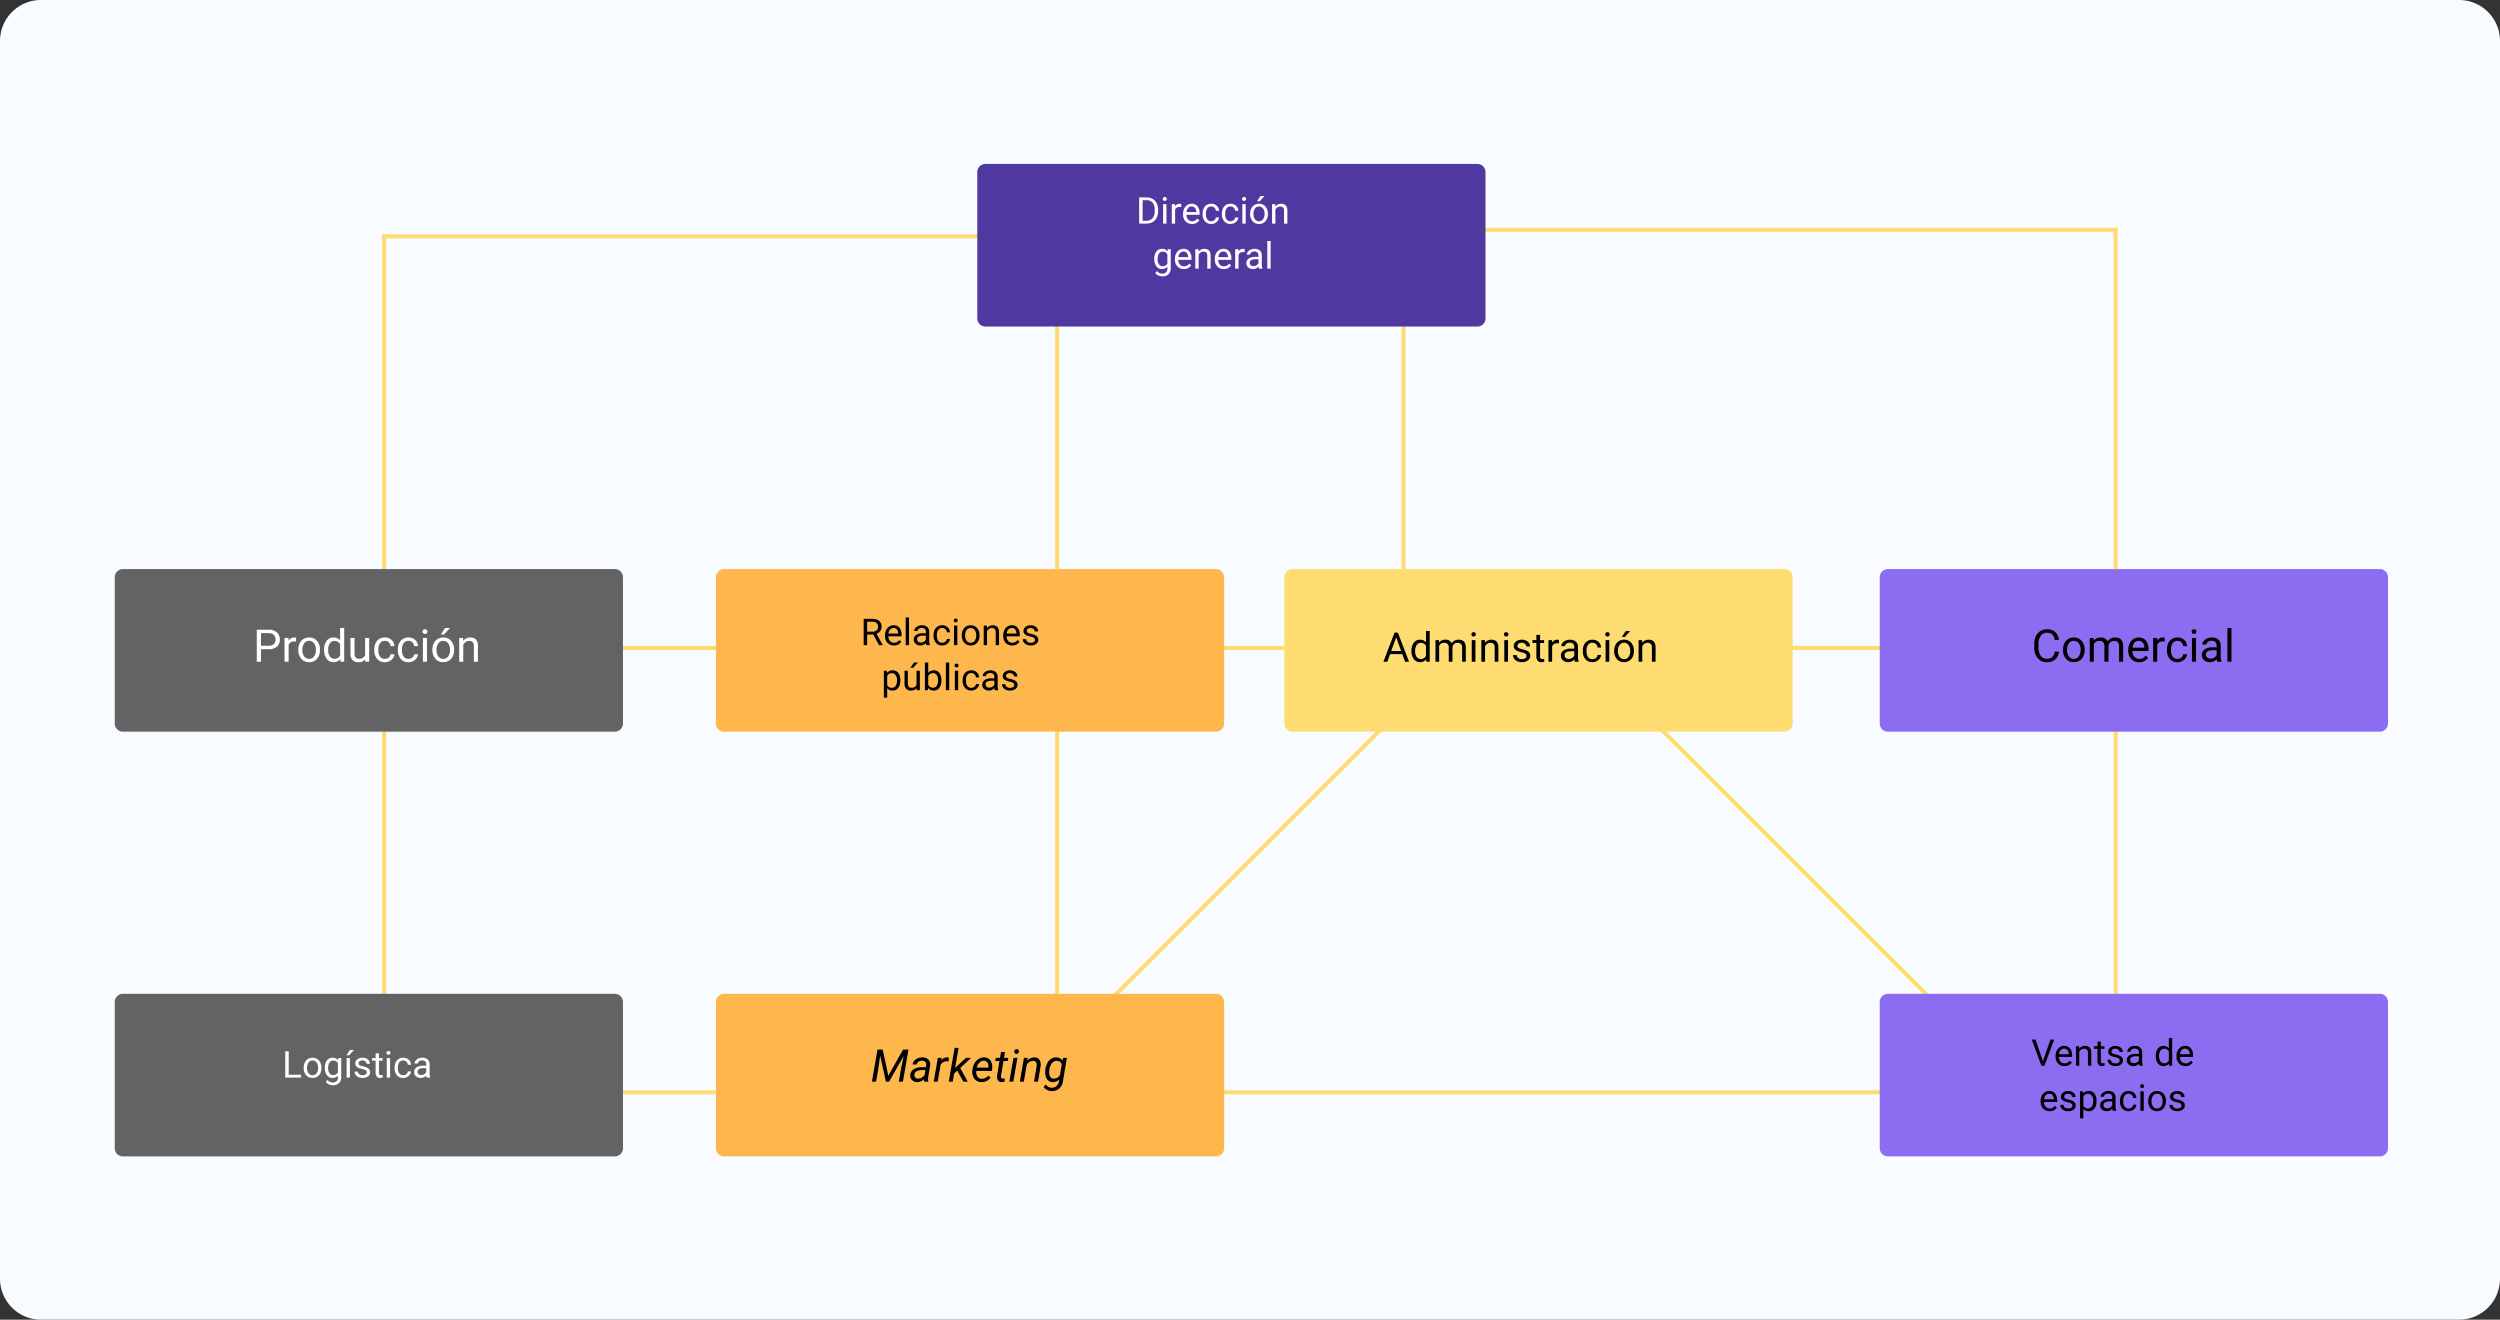 <svg xmlns="http://www.w3.org/2000/svg" width="610" height="322" viewBox="0 0 610 322">
  <rect x="0" y="0" width="610" height="322" fill="#333333" stroke="none"/>
  <g id="Grupo_138316" data-name="Grupo 138316" transform="translate(1374 8936)">
    <path id="Trazado_192272" data-name="Trazado 192272" d="M10,0H600a10,10,0,0,1,10,10V312a10,10,0,0,1-10,10H10A10,10,0,0,1,0,312V10A10,10,0,0,1,10,0Z" transform="translate(-1374 -8936)" fill="#f8fbff"/>
    <path id="Trazado_189406" data-name="Trazado 189406" d="M291.779,99.559H81.321V308.422h422.51V97.964H294.968" transform="translate(-1361.598 -8977.898)" fill="none" stroke="#fedc72" stroke-miterlimit="10" stroke-width="1" fill-rule="evenodd"/>
    <path id="Trazado_192273" data-name="Trazado 192273" d="M0,0H422.51" transform="translate(-1278.682 -8777.894)" fill="none" stroke="#fedc72" stroke-width="1"/>
    <path id="Trazado_189407" data-name="Trazado 189407" d="M180.643,104.714V294.445l113.2-113.2L415.017,302.417" transform="translate(-1296.698 -8973.487)" fill="none" stroke="#fedc72" stroke-miterlimit="10" stroke-width="1" fill-rule="evenodd"/>
    <path id="Trazado_192274" data-name="Trazado 192274" d="M0,0V86.1" transform="translate(-1031.553 -8865.585)" fill="none" stroke="#fedc72" stroke-width="1"/>
    <path id="Trazado_192275" data-name="Trazado 192275" d="M2,0H122.007a2,2,0,0,1,2,2V37.682a2,2,0,0,1-2,2H2a2,2,0,0,1-2-2V2A2,2,0,0,1,2,0Z" transform="translate(-1135.542 -8896)" fill="#5038a1"/>
    <path id="Trazado_192276" data-name="Trazado 192276" d="M-18.018,0V-6.4h1.806a2.908,2.908,0,0,1,1.477.369,2.5,2.5,0,0,1,.991,1.05,3.419,3.419,0,0,1,.354,1.564v.409a3.431,3.431,0,0,1-.349,1.586,2.457,2.457,0,0,1-1,1.046A3.093,3.093,0,0,1-16.247,0Zm.844-5.708V-.69h.888A1.931,1.931,0,0,0-14.768-1.3a2.508,2.508,0,0,0,.543-1.729V-3.4a2.547,2.547,0,0,0-.512-1.7,1.822,1.822,0,0,0-1.452-.614ZM-11.36,0h-.813V-4.755h.813Zm-.879-6.016a.485.485,0,0,1,.121-.334.454.454,0,0,1,.358-.136.461.461,0,0,1,.36.136.48.48,0,0,1,.123.334.464.464,0,0,1-.123.33.469.469,0,0,1-.36.132.462.462,0,0,1-.358-.132A.469.469,0,0,1-12.239-6.016Zm4.478,1.991a2.436,2.436,0,0,0-.4-.031,1.071,1.071,0,0,0-1.085.681V0h-.813V-4.755h.791l.013.549a1.266,1.266,0,0,1,1.134-.637.831.831,0,0,1,.36.062ZM-5.124.088A2.078,2.078,0,0,1-6.7-.547a2.357,2.357,0,0,1-.606-1.7V-2.4a2.853,2.853,0,0,1,.27-1.263,2.108,2.108,0,0,1,.756-.87,1.9,1.9,0,0,1,1.052-.314,1.781,1.781,0,0,1,1.441.611A2.645,2.645,0,0,1-3.27-2.483v.338H-6.491A1.69,1.69,0,0,0-6.08-1.009a1.292,1.292,0,0,0,1,.433,1.416,1.416,0,0,0,.729-.176,1.833,1.833,0,0,0,.523-.466l.5.387A2,2,0,0,1-5.124.088Zm-.1-4.263a1.084,1.084,0,0,0-.826.358,1.741,1.741,0,0,0-.413,1h2.382v-.062a1.548,1.548,0,0,0-.334-.96A1.021,1.021,0,0,0-5.225-4.175Zm4.8,3.6a1.171,1.171,0,0,0,.76-.264A.928.928,0,0,0,.7-1.5h.769a1.474,1.474,0,0,1-.281.778,1.852,1.852,0,0,1-.692.589,2,2,0,0,1-.916.22A1.959,1.959,0,0,1-1.967-.56,2.582,2.582,0,0,1-2.54-2.333V-2.47A2.863,2.863,0,0,1-2.285-3.7a1.941,1.941,0,0,1,.732-.839,2.078,2.078,0,0,1,1.127-.3A1.907,1.907,0,0,1,.9-4.364,1.712,1.712,0,0,1,1.468-3.12H.7a1.12,1.12,0,0,0-.349-.758,1.087,1.087,0,0,0-.776-.3,1.138,1.138,0,0,0-.96.446,2.1,2.1,0,0,0-.341,1.29v.154A2.053,2.053,0,0,0-1.389-1.02,1.143,1.143,0,0,0-.422-.576Zm4.711,0a1.171,1.171,0,0,0,.76-.264A.928.928,0,0,0,5.41-1.5h.769A1.474,1.474,0,0,1,5.9-.721a1.852,1.852,0,0,1-.692.589,2,2,0,0,1-.916.22A1.959,1.959,0,0,1,2.744-.56a2.582,2.582,0,0,1-.573-1.773V-2.47A2.863,2.863,0,0,1,2.426-3.7a1.941,1.941,0,0,1,.732-.839,2.078,2.078,0,0,1,1.127-.3,1.907,1.907,0,0,1,1.329.479A1.712,1.712,0,0,1,6.179-3.12H5.41a1.12,1.12,0,0,0-.349-.758,1.087,1.087,0,0,0-.776-.3,1.138,1.138,0,0,0-.96.446,2.1,2.1,0,0,0-.341,1.29v.154A2.053,2.053,0,0,0,3.322-1.02,1.143,1.143,0,0,0,4.289-.576ZM7.976,0H7.163V-4.755h.813ZM7.1-6.016a.485.485,0,0,1,.121-.334.454.454,0,0,1,.358-.136.461.461,0,0,1,.36.136.48.48,0,0,1,.123.334.464.464,0,0,1-.123.33.469.469,0,0,1-.36.132.462.462,0,0,1-.358-.132A.469.469,0,0,1,7.1-6.016ZM9.062-2.421a2.808,2.808,0,0,1,.275-1.257A2.049,2.049,0,0,1,10.1-4.54a2.081,2.081,0,0,1,1.118-.3,2.005,2.005,0,0,1,1.571.672,2.587,2.587,0,0,1,.6,1.789v.057a2.833,2.833,0,0,1-.266,1.246,2.019,2.019,0,0,1-.76.859,2.105,2.105,0,0,1-1.136.308A2,2,0,0,1,9.661-.584a2.574,2.574,0,0,1-.6-1.78Zm.817.1a2.034,2.034,0,0,0,.367,1.27,1.174,1.174,0,0,0,.982.479,1.167,1.167,0,0,0,.984-.486,2.224,2.224,0,0,0,.365-1.36,2.031,2.031,0,0,0-.371-1.268,1.181,1.181,0,0,0-.987-.486,1.167,1.167,0,0,0-.971.479A2.208,2.208,0,0,0,9.879-2.325Zm1.709-4.417h.984L11.4-5.449l-.655,0Zm3.59,1.986.026.6a1.733,1.733,0,0,1,1.424-.686q1.507,0,1.521,1.7V0h-.813V-3.146a1.1,1.1,0,0,0-.235-.76.942.942,0,0,0-.719-.246,1.173,1.173,0,0,0-.694.211,1.432,1.432,0,0,0-.466.554V0H14.41V-4.755ZM-14.328,8.583a2.8,2.8,0,0,1,.514-1.769,1.644,1.644,0,0,1,1.362-.657,1.636,1.636,0,0,1,1.358.615l.04-.527h.743v4.641a1.934,1.934,0,0,1-.547,1.455,2.019,2.019,0,0,1-1.47.532,2.446,2.446,0,0,1-1.006-.22,1.732,1.732,0,0,1-.751-.6l.422-.488a1.59,1.59,0,0,0,1.279.646,1.246,1.246,0,0,0,.925-.334,1.277,1.277,0,0,0,.332-.94v-.409a1.671,1.671,0,0,1-1.332.563,1.624,1.624,0,0,1-1.351-.672A2.938,2.938,0,0,1-14.328,8.583Zm.817.092a2.132,2.132,0,0,0,.33,1.263,1.071,1.071,0,0,0,.923.459,1.191,1.191,0,0,0,1.129-.7V7.528a1.2,1.2,0,0,0-1.121-.681,1.081,1.081,0,0,0-.927.461A2.322,2.322,0,0,0-13.511,8.675Zm6.4,2.413a2.078,2.078,0,0,1-1.573-.635,2.357,2.357,0,0,1-.606-1.7V8.6a2.853,2.853,0,0,1,.27-1.263,2.108,2.108,0,0,1,.756-.87,1.9,1.9,0,0,1,1.052-.314,1.781,1.781,0,0,1,1.441.611,2.645,2.645,0,0,1,.514,1.749v.338H-8.479a1.69,1.69,0,0,0,.411,1.136,1.292,1.292,0,0,0,1,.433,1.416,1.416,0,0,0,.729-.176,1.833,1.833,0,0,0,.523-.466l.5.387A2,2,0,0,1-7.113,11.088Zm-.1-4.263a1.084,1.084,0,0,0-.826.358,1.741,1.741,0,0,0-.413,1h2.382V8.126a1.548,1.548,0,0,0-.334-.96A1.021,1.021,0,0,0-7.214,6.825Zm3.665-.58.026.6A1.733,1.733,0,0,1-2.1,6.157q1.507,0,1.521,1.7V11h-.813V7.854a1.1,1.1,0,0,0-.235-.76.942.942,0,0,0-.719-.246,1.173,1.173,0,0,0-.694.211,1.432,1.432,0,0,0-.466.554V11h-.813V6.245Zm6.17,4.843a2.078,2.078,0,0,1-1.573-.635,2.357,2.357,0,0,1-.606-1.7V8.6a2.853,2.853,0,0,1,.27-1.263,2.108,2.108,0,0,1,.756-.87A1.9,1.9,0,0,1,2.52,6.157a1.781,1.781,0,0,1,1.441.611,2.645,2.645,0,0,1,.514,1.749v.338H1.255a1.69,1.69,0,0,0,.411,1.136,1.292,1.292,0,0,0,1,.433,1.416,1.416,0,0,0,.729-.176,1.833,1.833,0,0,0,.523-.466l.5.387A2,2,0,0,1,2.621,11.088Zm-.1-4.263a1.084,1.084,0,0,0-.826.358,1.741,1.741,0,0,0-.413,1H3.663V8.126a1.548,1.548,0,0,0-.334-.96A1.021,1.021,0,0,0,2.52,6.825Zm5.194.149a2.436,2.436,0,0,0-.4-.031,1.071,1.071,0,0,0-1.085.681V11H5.416V6.245h.791l.013.549a1.266,1.266,0,0,1,1.134-.637.831.831,0,0,1,.36.062ZM11.221,11a1.708,1.708,0,0,1-.114-.5,1.814,1.814,0,0,1-1.354.589,1.678,1.678,0,0,1-1.154-.4,1.287,1.287,0,0,1-.45-1.009,1.344,1.344,0,0,1,.565-1.154A2.662,2.662,0,0,1,10.3,8.117h.791V7.744a.913.913,0,0,0-.255-.679,1.024,1.024,0,0,0-.751-.253,1.185,1.185,0,0,0-.729.22.647.647,0,0,0-.294.532H8.246A1.122,1.122,0,0,1,8.5,6.876a1.725,1.725,0,0,1,.686-.525,2.306,2.306,0,0,1,.951-.193,1.88,1.88,0,0,1,1.288.411A1.482,1.482,0,0,1,11.907,7.7V9.888a2.676,2.676,0,0,0,.167,1.042V11Zm-1.349-.62a1.429,1.429,0,0,0,.725-.2,1.2,1.2,0,0,0,.5-.514V8.693h-.637q-1.494,0-1.494.875a.74.74,0,0,0,.255.6A.98.98,0,0,0,9.872,10.38Zm4.192.62h-.813V4.25h.813Z" transform="translate(-1078.028 -8881.441)" fill="#fff"/>
    <path id="Trazado_192277" data-name="Trazado 192277" d="M2,0H122.007a2,2,0,0,1,2,2V37.682a2,2,0,0,1-2,2H2a2,2,0,0,1-2-2V2A2,2,0,0,1,2,0Z" transform="translate(-1199.317 -8797.148)" fill="#fdb74d"/>
    <path id="Trazado_192278" data-name="Trazado 192278" d="M-18.806-2.588h-1.5V0h-.848V-6.4h2.118a2.507,2.507,0,0,1,1.663.492,1.771,1.771,0,0,1,.582,1.433,1.723,1.723,0,0,1-.323,1.042,1.928,1.928,0,0,1-.9.664l1.5,2.716V0h-.905Zm-1.5-.69h1.3a1.462,1.462,0,0,0,1-.326,1.1,1.1,0,0,0,.371-.872A1.16,1.16,0,0,0-18-5.387a1.5,1.5,0,0,0-1.022-.321h-1.292ZM-13.766.088a2.078,2.078,0,0,1-1.573-.635,2.357,2.357,0,0,1-.606-1.7V-2.4a2.853,2.853,0,0,1,.27-1.263,2.108,2.108,0,0,1,.756-.87,1.9,1.9,0,0,1,1.052-.314,1.781,1.781,0,0,1,1.441.611,2.645,2.645,0,0,1,.514,1.749v.338h-3.221a1.69,1.69,0,0,0,.411,1.136,1.292,1.292,0,0,0,1,.433,1.416,1.416,0,0,0,.729-.176,1.833,1.833,0,0,0,.523-.466l.5.387A2,2,0,0,1-13.766.088Zm-.1-4.263a1.084,1.084,0,0,0-.826.358,1.741,1.741,0,0,0-.413,1h2.382v-.062a1.548,1.548,0,0,0-.334-.96A1.021,1.021,0,0,0-13.867-4.175ZM-10.088,0H-10.9V-6.75h.813Zm4.236,0a1.708,1.708,0,0,1-.114-.5A1.814,1.814,0,0,1-7.319.088a1.678,1.678,0,0,1-1.154-.4,1.287,1.287,0,0,1-.45-1.009,1.344,1.344,0,0,1,.565-1.154A2.662,2.662,0,0,1-6.77-2.883h.791v-.374a.913.913,0,0,0-.255-.679,1.024,1.024,0,0,0-.751-.253,1.185,1.185,0,0,0-.729.22.647.647,0,0,0-.294.532h-.817a1.122,1.122,0,0,1,.253-.688,1.725,1.725,0,0,1,.686-.525,2.306,2.306,0,0,1,.951-.193,1.88,1.88,0,0,1,1.288.411A1.482,1.482,0,0,1-5.166-3.3v2.188A2.676,2.676,0,0,0-5-.07V0ZM-7.2-.62a1.429,1.429,0,0,0,.725-.2,1.2,1.2,0,0,0,.5-.514v-.976h-.637q-1.494,0-1.494.875a.74.74,0,0,0,.255.6A.98.98,0,0,0-7.2-.62Zm5.216.044a1.171,1.171,0,0,0,.76-.264A.928.928,0,0,0-.864-1.5h.769a1.474,1.474,0,0,1-.281.778,1.852,1.852,0,0,1-.692.589,2,2,0,0,1-.916.22A1.959,1.959,0,0,1-3.529-.56,2.582,2.582,0,0,1-4.1-2.333V-2.47A2.863,2.863,0,0,1-3.847-3.7a1.941,1.941,0,0,1,.732-.839,2.078,2.078,0,0,1,1.127-.3,1.907,1.907,0,0,1,1.329.479A1.712,1.712,0,0,1-.094-3.12H-.864a1.12,1.12,0,0,0-.349-.758,1.087,1.087,0,0,0-.776-.3,1.138,1.138,0,0,0-.96.446,2.1,2.1,0,0,0-.341,1.29v.154A2.053,2.053,0,0,0-2.951-1.02,1.143,1.143,0,0,0-1.984-.576ZM1.7,0H.89V-4.755H1.7ZM.824-6.016A.485.485,0,0,1,.945-6.35.454.454,0,0,1,1.3-6.486a.461.461,0,0,1,.36.136.48.48,0,0,1,.123.334.464.464,0,0,1-.123.33.469.469,0,0,1-.36.132.462.462,0,0,1-.358-.132A.469.469,0,0,1,.824-6.016ZM2.788-2.421a2.808,2.808,0,0,1,.275-1.257,2.049,2.049,0,0,1,.765-.861,2.081,2.081,0,0,1,1.118-.3,2.005,2.005,0,0,1,1.571.672,2.587,2.587,0,0,1,.6,1.789v.057a2.833,2.833,0,0,1-.266,1.246,2.019,2.019,0,0,1-.76.859A2.105,2.105,0,0,1,4.955.088,2,2,0,0,1,3.388-.584a2.574,2.574,0,0,1-.6-1.78Zm.817.1a2.034,2.034,0,0,0,.367,1.27,1.174,1.174,0,0,0,.982.479,1.167,1.167,0,0,0,.984-.486A2.224,2.224,0,0,0,6.3-2.421a2.031,2.031,0,0,0-.371-1.268,1.181,1.181,0,0,0-.987-.486,1.167,1.167,0,0,0-.971.479A2.208,2.208,0,0,0,3.606-2.325Zm5.3-2.43.026.6a1.733,1.733,0,0,1,1.424-.686q1.507,0,1.521,1.7V0h-.813V-3.146a1.1,1.1,0,0,0-.235-.76.942.942,0,0,0-.719-.246,1.173,1.173,0,0,0-.694.211,1.432,1.432,0,0,0-.466.554V0H8.136V-4.755ZM15.075.088A2.078,2.078,0,0,1,13.5-.547a2.357,2.357,0,0,1-.606-1.7V-2.4a2.853,2.853,0,0,1,.27-1.263,2.108,2.108,0,0,1,.756-.87,1.9,1.9,0,0,1,1.052-.314,1.781,1.781,0,0,1,1.441.611,2.645,2.645,0,0,1,.514,1.749v.338H13.709a1.69,1.69,0,0,0,.411,1.136,1.292,1.292,0,0,0,1,.433,1.416,1.416,0,0,0,.729-.176,1.833,1.833,0,0,0,.523-.466l.5.387A2,2,0,0,1,15.075.088Zm-.1-4.263a1.084,1.084,0,0,0-.826.358,1.741,1.741,0,0,0-.413,1h2.382v-.062a1.548,1.548,0,0,0-.334-.96A1.021,1.021,0,0,0,14.974-4.175Zm5.665,2.914a.6.6,0,0,0-.248-.512,2.39,2.39,0,0,0-.866-.314,4.093,4.093,0,0,1-.98-.316,1.394,1.394,0,0,1-.536-.439,1.051,1.051,0,0,1-.174-.606,1.233,1.233,0,0,1,.494-.989,1.931,1.931,0,0,1,1.263-.4,1.987,1.987,0,0,1,1.312.417,1.326,1.326,0,0,1,.5,1.068h-.817a.734.734,0,0,0-.283-.576,1.062,1.062,0,0,0-.714-.242,1.111,1.111,0,0,0-.694.193.609.609,0,0,0-.25.505.493.493,0,0,0,.233.444,2.866,2.866,0,0,0,.842.286,4.385,4.385,0,0,1,.987.325,1.439,1.439,0,0,1,.56.455,1.118,1.118,0,0,1,.182.648A1.217,1.217,0,0,1,20.942-.3a2.138,2.138,0,0,1-1.323.385,2.394,2.394,0,0,1-1.011-.2,1.644,1.644,0,0,1-.688-.565,1.361,1.361,0,0,1-.248-.784h.813a.842.842,0,0,0,.327.648,1.27,1.27,0,0,0,.806.24,1.311,1.311,0,0,0,.74-.187A.574.574,0,0,0,20.639-1.261ZM-12.206,8.675a2.847,2.847,0,0,1-.5,1.749,1.592,1.592,0,0,1-1.345.664,1.744,1.744,0,0,1-1.362-.549v2.29h-.813V6.245h.743l.04.527a1.675,1.675,0,0,1,1.38-.615A1.621,1.621,0,0,1-12.7,6.8a2.878,2.878,0,0,1,.5,1.8Zm-.813-.092a2.1,2.1,0,0,0-.343-1.27,1.1,1.1,0,0,0-.94-.466,1.2,1.2,0,0,0-1.107.655V9.774a1.2,1.2,0,0,0,1.116.65,1.1,1.1,0,0,0,.929-.464A2.293,2.293,0,0,0-13.019,8.583Zm4.781,1.947a1.727,1.727,0,0,1-1.393.558,1.478,1.478,0,0,1-1.158-.442,1.912,1.912,0,0,1-.4-1.307V6.245h.813V9.317q0,1.081.879,1.081A1.217,1.217,0,0,0-8.26,9.7V6.245h.813V11H-8.22ZM-8.9,4.259h.984L-9.09,5.551l-.655,0Zm6.71,4.417a2.827,2.827,0,0,1-.5,1.751,1.6,1.6,0,0,1-1.345.661,1.658,1.658,0,0,1-1.393-.637l-.04.549h-.747V4.25H-5.4V6.768a1.648,1.648,0,0,1,1.358-.611,1.61,1.61,0,0,1,1.36.655A2.912,2.912,0,0,1-2.186,8.6ZM-3,8.583A2.2,2.2,0,0,0-3.32,7.3a1.062,1.062,0,0,0-.923-.453A1.194,1.194,0,0,0-5.4,7.594V9.651a1.227,1.227,0,0,0,1.165.747,1.056,1.056,0,0,0,.91-.453A2.336,2.336,0,0,0-3,8.583ZM-.279,11h-.813V4.25h.813Zm2.184,0H1.092V6.245h.813ZM1.026,4.984a.485.485,0,0,1,.121-.334.454.454,0,0,1,.358-.136.461.461,0,0,1,.36.136.48.48,0,0,1,.123.334.464.464,0,0,1-.123.33.469.469,0,0,1-.36.132.462.462,0,0,1-.358-.132A.469.469,0,0,1,1.026,4.984Zm4.087,5.44a1.171,1.171,0,0,0,.76-.264.928.928,0,0,0,.36-.659H7a1.474,1.474,0,0,1-.281.778,1.852,1.852,0,0,1-.692.589,2,2,0,0,1-.916.22,1.959,1.959,0,0,1-1.545-.648,2.582,2.582,0,0,1-.573-1.773V8.53A2.863,2.863,0,0,1,3.25,7.3a1.941,1.941,0,0,1,.732-.839,2.078,2.078,0,0,1,1.127-.3,1.907,1.907,0,0,1,1.329.479A1.712,1.712,0,0,1,7,7.88H6.234a1.12,1.12,0,0,0-.349-.758,1.087,1.087,0,0,0-.776-.3,1.138,1.138,0,0,0-.96.446,2.1,2.1,0,0,0-.341,1.29v.154A2.053,2.053,0,0,0,4.146,9.98,1.143,1.143,0,0,0,5.113,10.424ZM10.852,11a1.708,1.708,0,0,1-.114-.5,1.814,1.814,0,0,1-1.354.589,1.678,1.678,0,0,1-1.154-.4,1.287,1.287,0,0,1-.45-1.009,1.344,1.344,0,0,1,.565-1.154,2.662,2.662,0,0,1,1.589-.411h.791V7.744a.913.913,0,0,0-.255-.679,1.024,1.024,0,0,0-.751-.253,1.185,1.185,0,0,0-.729.22.647.647,0,0,0-.294.532H7.877a1.122,1.122,0,0,1,.253-.688,1.725,1.725,0,0,1,.686-.525,2.306,2.306,0,0,1,.951-.193,1.88,1.88,0,0,1,1.288.411A1.482,1.482,0,0,1,11.538,7.7V9.888A2.676,2.676,0,0,0,11.7,10.93V11ZM9.5,10.38a1.429,1.429,0,0,0,.725-.2,1.2,1.2,0,0,0,.5-.514V8.693h-.637q-1.494,0-1.494.875a.74.74,0,0,0,.255.6A.98.98,0,0,0,9.5,10.38Zm6.078-.642a.6.6,0,0,0-.248-.512,2.39,2.39,0,0,0-.866-.314,4.093,4.093,0,0,1-.98-.316,1.394,1.394,0,0,1-.536-.439,1.051,1.051,0,0,1-.174-.606,1.233,1.233,0,0,1,.494-.989,1.931,1.931,0,0,1,1.263-.4,1.987,1.987,0,0,1,1.312.417,1.326,1.326,0,0,1,.5,1.068h-.817a.734.734,0,0,0-.283-.576,1.062,1.062,0,0,0-.714-.242,1.111,1.111,0,0,0-.694.193.609.609,0,0,0-.25.505.493.493,0,0,0,.233.444,2.866,2.866,0,0,0,.842.286,4.385,4.385,0,0,1,.987.325,1.439,1.439,0,0,1,.56.455,1.118,1.118,0,0,1,.182.648,1.217,1.217,0,0,1-.51,1.022,2.138,2.138,0,0,1-1.323.385,2.394,2.394,0,0,1-1.011-.2,1.644,1.644,0,0,1-.688-.565,1.361,1.361,0,0,1-.248-.784h.813a.842.842,0,0,0,.327.648,1.27,1.27,0,0,0,.806.24,1.311,1.311,0,0,0,.74-.187A.574.574,0,0,0,15.581,9.739Z" transform="translate(-1142.11 -8778.593)"/>
    <path id="Trazado_192279" data-name="Trazado 192279" d="M2,0H122.007a2,2,0,0,1,2,2V37.682a2,2,0,0,1-2,2H2a2,2,0,0,1-2-2V2A2,2,0,0,1,2,0Z" transform="translate(-1346 -8797.148)" fill="#636363"/>
    <path id="Trazado_192280" data-name="Trazado 192280" d="M-25.873-3.062V0H-26.9V-7.82h2.884a2.9,2.9,0,0,1,2.011.655A2.222,2.222,0,0,1-21.28-5.43a2.192,2.192,0,0,1-.712,1.754,3.027,3.027,0,0,1-2.038.615Zm0-.843h1.853a1.853,1.853,0,0,0,1.268-.39,1.426,1.426,0,0,0,.44-1.127,1.474,1.474,0,0,0-.44-1.119,1.736,1.736,0,0,0-1.208-.436h-1.912Zm8.562-1.015a2.978,2.978,0,0,0-.489-.038,1.309,1.309,0,0,0-1.327.833V0h-.994V-5.812h.967l.016.671a1.547,1.547,0,0,1,1.386-.779,1.015,1.015,0,0,1,.44.075Zm.542,1.96A3.433,3.433,0,0,1-16.433-4.5,2.5,2.5,0,0,1-15.5-5.548a2.544,2.544,0,0,1,1.367-.371,2.451,2.451,0,0,1,1.92.822,3.162,3.162,0,0,1,.733,2.186v.07A3.462,3.462,0,0,1-11.8-1.319a2.467,2.467,0,0,1-.929,1.05,2.573,2.573,0,0,1-1.388.376,2.445,2.445,0,0,1-1.915-.822,3.146,3.146,0,0,1-.733-2.175Zm1,.118a2.486,2.486,0,0,0,.448,1.552,1.435,1.435,0,0,0,1.2.585,1.427,1.427,0,0,0,1.2-.594,2.719,2.719,0,0,0,.446-1.662,2.482,2.482,0,0,0-.454-1.55A1.443,1.443,0,0,0-14.131-5.1a1.427,1.427,0,0,0-1.187.585A2.7,2.7,0,0,0-15.77-2.841Zm5.3-.113A3.4,3.4,0,0,1-9.84-5.105a2,2,0,0,1,1.66-.814,2.016,2.016,0,0,1,1.617.7V-8.25h.994V0h-.913l-.048-.623a2.024,2.024,0,0,1-1.66.73A1.985,1.985,0,0,1-9.837-.72a3.443,3.443,0,0,1-.636-2.159Zm.994.113a2.578,2.578,0,0,0,.408,1.547,1.32,1.32,0,0,0,1.128.559,1.45,1.45,0,0,0,1.38-.849V-4.254a1.461,1.461,0,0,0-1.37-.822,1.326,1.326,0,0,0-1.139.564A2.838,2.838,0,0,0-9.48-2.841ZM-.44-.575a2.111,2.111,0,0,1-1.7.682,1.807,1.807,0,0,1-1.415-.54,2.336,2.336,0,0,1-.491-1.6V-5.812h.994v3.754q0,1.321,1.074,1.321A1.487,1.487,0,0,0-.467-1.584V-5.812H.526V0H-.419ZM4.367-.7A1.431,1.431,0,0,0,5.3-1.026a1.134,1.134,0,0,0,.44-.806h.94a1.8,1.8,0,0,1-.344.951,2.264,2.264,0,0,1-.846.72,2.441,2.441,0,0,1-1.12.269A2.394,2.394,0,0,1,2.479-.685a3.155,3.155,0,0,1-.7-2.167v-.167a3.5,3.5,0,0,1,.312-1.509,2.373,2.373,0,0,1,.894-1.026,2.54,2.54,0,0,1,1.378-.365,2.331,2.331,0,0,1,1.625.585,2.092,2.092,0,0,1,.69,1.52h-.94a1.369,1.369,0,0,0-.427-.927A1.328,1.328,0,0,0,4.361-5.1a1.391,1.391,0,0,0-1.174.545,2.56,2.56,0,0,0-.416,1.576v.188a2.509,2.509,0,0,0,.414,1.547A1.4,1.4,0,0,0,4.367-.7Zm5.758,0a1.431,1.431,0,0,0,.929-.322,1.134,1.134,0,0,0,.44-.806h.94a1.8,1.8,0,0,1-.344.951,2.264,2.264,0,0,1-.846.72,2.441,2.441,0,0,1-1.12.269A2.394,2.394,0,0,1,8.237-.685a3.155,3.155,0,0,1-.7-2.167v-.167a3.5,3.5,0,0,1,.312-1.509,2.373,2.373,0,0,1,.894-1.026,2.54,2.54,0,0,1,1.378-.365,2.331,2.331,0,0,1,1.625.585,2.092,2.092,0,0,1,.69,1.52h-.94a1.369,1.369,0,0,0-.427-.927,1.328,1.328,0,0,0-.948-.363,1.391,1.391,0,0,0-1.174.545,2.56,2.56,0,0,0-.416,1.576v.188a2.509,2.509,0,0,0,.414,1.547A1.4,1.4,0,0,0,10.125-.7Zm4.506.7h-.994V-5.812h.994ZM13.557-7.353a.593.593,0,0,1,.148-.408.555.555,0,0,1,.438-.167.563.563,0,0,1,.44.167.587.587,0,0,1,.15.408.568.568,0,0,1-.15.4.573.573,0,0,1-.44.161A.565.565,0,0,1,13.7-6.95.573.573,0,0,1,13.557-7.353Zm2.4,4.394A3.433,3.433,0,0,1,16.293-4.5a2.5,2.5,0,0,1,.935-1.053,2.544,2.544,0,0,1,1.367-.371,2.451,2.451,0,0,1,1.92.822,3.162,3.162,0,0,1,.733,2.186v.07a3.462,3.462,0,0,1-.325,1.523,2.467,2.467,0,0,1-.929,1.05,2.573,2.573,0,0,1-1.388.376,2.445,2.445,0,0,1-1.915-.822,3.146,3.146,0,0,1-.733-2.175Zm1,.118a2.486,2.486,0,0,0,.448,1.552,1.435,1.435,0,0,0,1.2.585,1.427,1.427,0,0,0,1.2-.594,2.719,2.719,0,0,0,.446-1.662,2.482,2.482,0,0,0-.454-1.55A1.443,1.443,0,0,0,18.595-5.1a1.427,1.427,0,0,0-1.187.585A2.7,2.7,0,0,0,16.957-2.841Zm2.089-5.4h1.2L18.81-6.66l-.8,0Zm4.388,2.428.032.73a2.118,2.118,0,0,1,1.74-.838q1.842,0,1.858,2.079V0h-.994V-3.846a1.338,1.338,0,0,0-.287-.929,1.152,1.152,0,0,0-.878-.3,1.434,1.434,0,0,0-.849.258,1.751,1.751,0,0,0-.569.677V0h-.994V-5.812Z" transform="translate(-1284.447 -8774.532)" fill="#fff"/>
    <path id="Trazado_192281" data-name="Trazado 192281" d="M2,0H122.007a2,2,0,0,1,2,2V37.682a2,2,0,0,1-2,2H2a2,2,0,0,1-2-2V2A2,2,0,0,1,2,0Z" transform="translate(-1060.606 -8797.148)" fill="#fedc72"/>
    <path id="Trazado_192282" data-name="Trazado 192282" d="M-28.865-1.86h-2.979L-32.512,0h-.967l2.715-7.109h.82L-27.224,0h-.962Zm-2.7-.767h2.417l-1.211-3.325Zm4.932-.059a3.1,3.1,0,0,1,.576-1.956,1.822,1.822,0,0,1,1.509-.74,1.832,1.832,0,0,1,1.47.635V-7.5h.9V0H-23l-.044-.566A1.84,1.84,0,0,1-24.553.1a1.8,1.8,0,0,1-1.5-.752,3.13,3.13,0,0,1-.579-1.963Zm.9.1a2.343,2.343,0,0,0,.371,1.406,1.2,1.2,0,0,0,1.025.508,1.318,1.318,0,0,0,1.255-.771V-3.867a1.328,1.328,0,0,0-1.245-.747,1.205,1.205,0,0,0-1.035.513A2.58,2.58,0,0,0-25.725-2.583Zm5.806-2.7.024.586a1.951,1.951,0,0,1,1.567-.684,1.51,1.51,0,0,1,1.509.85,2,2,0,0,1,.686-.615,2.026,2.026,0,0,1,1-.234q1.738,0,1.768,1.841V0h-.9V-3.486a1.213,1.213,0,0,0-.259-.847,1.14,1.14,0,0,0-.869-.281,1.2,1.2,0,0,0-.835.3,1.218,1.218,0,0,0-.386.808V0h-.908V-3.462a1.008,1.008,0,0,0-1.128-1.152,1.209,1.209,0,0,0-1.216.757V0h-.9V-5.283ZM-11.023,0h-.9V-5.283h.9ZM-12-6.685a.539.539,0,0,1,.134-.371.5.5,0,0,1,.4-.151.512.512,0,0,1,.4.151.534.534,0,0,1,.137.371.516.516,0,0,1-.137.366.521.521,0,0,1-.4.146.513.513,0,0,1-.4-.146A.521.521,0,0,1-12-6.685Zm3.276,1.4.029.664a1.925,1.925,0,0,1,1.582-.762q1.675,0,1.689,1.89V0h-.9V-3.5a1.216,1.216,0,0,0-.261-.845,1.047,1.047,0,0,0-.8-.273,1.3,1.3,0,0,0-.771.234,1.592,1.592,0,0,0-.518.615V0h-.9V-5.283ZM-3.079,0h-.9V-5.283h.9Zm-.977-6.685a.539.539,0,0,1,.134-.371.5.5,0,0,1,.4-.151.512.512,0,0,1,.4.151.534.534,0,0,1,.137.371.516.516,0,0,1-.137.366.521.521,0,0,1-.4.146.513.513,0,0,1-.4-.146A.521.521,0,0,1-4.055-6.685ZM1.443-1.4a.665.665,0,0,0-.276-.569,2.655,2.655,0,0,0-.962-.349A4.548,4.548,0,0,1-.884-2.671a1.549,1.549,0,0,1-.6-.488,1.168,1.168,0,0,1-.193-.674,1.37,1.37,0,0,1,.549-1.1,2.145,2.145,0,0,1,1.4-.449,2.208,2.208,0,0,1,1.458.464A1.473,1.473,0,0,1,2.3-3.73H1.389a.815.815,0,0,0-.315-.64,1.18,1.18,0,0,0-.793-.269,1.235,1.235,0,0,0-.771.215.676.676,0,0,0-.278.562.548.548,0,0,0,.259.493,3.184,3.184,0,0,0,.935.317,4.872,4.872,0,0,1,1.1.361,1.6,1.6,0,0,1,.623.505,1.243,1.243,0,0,1,.2.72A1.352,1.352,0,0,1,1.78-.33,2.376,2.376,0,0,1,.31.1,2.66,2.66,0,0,1-.813-.127a1.827,1.827,0,0,1-.764-.627,1.512,1.512,0,0,1-.276-.872h.9a.935.935,0,0,0,.364.72,1.411,1.411,0,0,0,.9.266,1.457,1.457,0,0,0,.823-.208A.638.638,0,0,0,1.443-1.4ZM4.749-6.562v1.279h.986v.7H4.749V-1.3a.733.733,0,0,0,.132.477.555.555,0,0,0,.449.159,2.187,2.187,0,0,0,.43-.059V0a2.634,2.634,0,0,1-.693.1,1.125,1.125,0,0,1-.913-.366,1.573,1.573,0,0,1-.308-1.04V-4.585H2.883v-.7h.962V-6.562Zm4.595,2.09A2.707,2.707,0,0,0,8.9-4.507a1.19,1.19,0,0,0-1.206.757V0h-.9V-5.283h.879l.015.61a1.407,1.407,0,0,1,1.26-.708.923.923,0,0,1,.4.068ZM13.24,0a1.9,1.9,0,0,1-.127-.557,2.015,2.015,0,0,1-1.5.654,1.865,1.865,0,0,1-1.282-.442,1.43,1.43,0,0,1-.5-1.121,1.494,1.494,0,0,1,.627-1.282A2.958,2.958,0,0,1,12.219-3.2H13.1v-.415a1.015,1.015,0,0,0-.283-.754,1.138,1.138,0,0,0-.835-.281,1.317,1.317,0,0,0-.811.244.719.719,0,0,0-.327.591H9.934a1.247,1.247,0,0,1,.281-.764,1.916,1.916,0,0,1,.762-.583,2.563,2.563,0,0,1,1.057-.215,2.089,2.089,0,0,1,1.431.457A1.647,1.647,0,0,1,14-3.667v2.432a2.973,2.973,0,0,0,.186,1.157V0Zm-1.5-.688a1.588,1.588,0,0,0,.806-.22,1.329,1.329,0,0,0,.552-.571V-2.563H12.39q-1.66,0-1.66.972a.822.822,0,0,0,.283.664A1.089,1.089,0,0,0,11.741-.688Zm5.8.049a1.3,1.3,0,0,0,.845-.293,1.031,1.031,0,0,0,.4-.732h.854a1.638,1.638,0,0,1-.312.864,2.058,2.058,0,0,1-.769.654A2.219,2.219,0,0,1,17.537.1a2.176,2.176,0,0,1-1.716-.72,2.869,2.869,0,0,1-.637-1.97v-.151a3.181,3.181,0,0,1,.283-1.372,2.157,2.157,0,0,1,.813-.933,2.309,2.309,0,0,1,1.252-.332,2.119,2.119,0,0,1,1.477.532,1.9,1.9,0,0,1,.627,1.382h-.854a1.245,1.245,0,0,0-.388-.842,1.208,1.208,0,0,0-.862-.33,1.264,1.264,0,0,0-1.067.5,2.328,2.328,0,0,0-.378,1.433v.171a2.281,2.281,0,0,0,.376,1.406A1.27,1.27,0,0,0,17.537-.64Zm4.1.64h-.9V-5.283h.9Zm-.977-6.685a.539.539,0,0,1,.134-.371.5.5,0,0,1,.4-.151.512.512,0,0,1,.4.151.534.534,0,0,1,.137.371.516.516,0,0,1-.137.366.521.521,0,0,1-.4.146.513.513,0,0,1-.4-.146A.521.521,0,0,1,20.657-6.685ZM22.839-2.69a3.121,3.121,0,0,1,.305-1.4,2.277,2.277,0,0,1,.85-.957,2.313,2.313,0,0,1,1.243-.337,2.228,2.228,0,0,1,1.746.747,2.874,2.874,0,0,1,.667,1.987v.063a3.148,3.148,0,0,1-.3,1.384,2.243,2.243,0,0,1-.845.955A2.339,2.339,0,0,1,25.247.1a2.222,2.222,0,0,1-1.741-.747,2.86,2.86,0,0,1-.667-1.978Zm.908.107a2.26,2.26,0,0,0,.408,1.411,1.3,1.3,0,0,0,1.091.532,1.3,1.3,0,0,0,1.094-.54,2.472,2.472,0,0,0,.405-1.511A2.256,2.256,0,0,0,26.333-4.1a1.312,1.312,0,0,0-1.1-.54,1.3,1.3,0,0,0-1.079.532A2.453,2.453,0,0,0,23.748-2.583Zm1.9-4.907h1.094L25.432-6.055l-.728,0Zm3.989,2.207.029.664a1.925,1.925,0,0,1,1.582-.762q1.675,0,1.689,1.89V0h-.9V-3.5a1.216,1.216,0,0,0-.261-.845,1.047,1.047,0,0,0-.8-.273,1.3,1.3,0,0,0-.771.234,1.592,1.592,0,0,0-.518.615V0h-.9V-5.283Z" transform="translate(-1002.973 -8774.532)"/>
    <path id="Trazado_192283" data-name="Trazado 192283" d="M2,0H122.007a2,2,0,0,1,2,2V37.682a2,2,0,0,1-2,2H2a2,2,0,0,1-2-2V2A2,2,0,0,1,2,0Z" transform="translate(-915.341 -8797.148)" fill="#8c6df2"/>
    <path id="Trazado_192284" data-name="Trazado 192284" d="M-18.141-2.481a2.877,2.877,0,0,1-.916,1.915,3,3,0,0,1-2.049.674,2.756,2.756,0,0,1-2.221-.994,4,4,0,0,1-.835-2.659V-4.3a4.456,4.456,0,0,1,.389-1.917,2.909,2.909,0,0,1,1.1-1.27,3.073,3.073,0,0,1,1.654-.443,2.826,2.826,0,0,1,2,.7,2.912,2.912,0,0,1,.875,1.926h-1.037a2.247,2.247,0,0,0-.583-1.358,1.763,1.763,0,0,0-1.254-.42,1.845,1.845,0,0,0-1.55.731,3.356,3.356,0,0,0-.561,2.08v.758a3.45,3.45,0,0,0,.532,2.027,1.718,1.718,0,0,0,1.488.753,1.984,1.984,0,0,0,1.319-.389,2.161,2.161,0,0,0,.61-1.356Zm.988-.478A3.433,3.433,0,0,1-16.817-4.5a2.5,2.5,0,0,1,.935-1.053,2.544,2.544,0,0,1,1.367-.371A2.451,2.451,0,0,1-12.6-5.1a3.162,3.162,0,0,1,.733,2.186v.07a3.462,3.462,0,0,1-.325,1.523,2.467,2.467,0,0,1-.929,1.05A2.573,2.573,0,0,1-14.5.107a2.445,2.445,0,0,1-1.915-.822,3.146,3.146,0,0,1-.733-2.175Zm1,.118a2.486,2.486,0,0,0,.448,1.552A1.435,1.435,0,0,0-14.5-.7,1.427,1.427,0,0,0-13.3-1.3a2.719,2.719,0,0,0,.446-1.662,2.482,2.482,0,0,0-.454-1.55A1.443,1.443,0,0,0-14.515-5.1a1.427,1.427,0,0,0-1.187.585A2.7,2.7,0,0,0-16.154-2.841Zm6.472-2.97.027.645A2.146,2.146,0,0,1-7.93-5.919a1.662,1.662,0,0,1,1.66.935,2.2,2.2,0,0,1,.755-.677,2.229,2.229,0,0,1,1.1-.258q1.912,0,1.944,2.025V0h-.994V-3.835a1.334,1.334,0,0,0-.285-.932,1.254,1.254,0,0,0-.956-.309,1.318,1.318,0,0,0-.918.33,1.34,1.34,0,0,0-.424.889V0h-1V-3.808A1.109,1.109,0,0,0-8.29-5.076a1.329,1.329,0,0,0-1.337.833V0h-.994V-5.812ZM1.437.107A2.539,2.539,0,0,1-.486-.669a2.881,2.881,0,0,1-.741-2.076v-.183A3.487,3.487,0,0,1-.9-4.471,2.577,2.577,0,0,1,.027-5.535a2.323,2.323,0,0,1,1.286-.384,2.177,2.177,0,0,1,1.762.747A3.232,3.232,0,0,1,3.7-3.035v.414H-.234a2.066,2.066,0,0,0,.5,1.388A1.579,1.579,0,0,0,1.49-.7a1.731,1.731,0,0,0,.892-.215,2.24,2.24,0,0,0,.639-.569l.607.473A2.44,2.44,0,0,1,1.437.107ZM1.313-5.1A1.325,1.325,0,0,0,.3-4.665,2.128,2.128,0,0,0-.2-3.437H2.71v-.075A1.893,1.893,0,0,0,2.3-4.686,1.248,1.248,0,0,0,1.313-5.1Zm6.349.183a2.978,2.978,0,0,0-.489-.038,1.309,1.309,0,0,0-1.327.833V0H4.853V-5.812H5.82l.016.671a1.547,1.547,0,0,1,1.386-.779,1.015,1.015,0,0,1,.44.075ZM10.8-.7a1.431,1.431,0,0,0,.929-.322,1.134,1.134,0,0,0,.44-.806h.94a1.8,1.8,0,0,1-.344.951,2.264,2.264,0,0,1-.846.72A2.441,2.441,0,0,1,10.8.107,2.394,2.394,0,0,1,8.916-.685a3.155,3.155,0,0,1-.7-2.167v-.167a3.5,3.5,0,0,1,.312-1.509,2.373,2.373,0,0,1,.894-1.026A2.54,2.54,0,0,1,10.8-5.919a2.331,2.331,0,0,1,1.625.585,2.092,2.092,0,0,1,.69,1.52h-.94a1.369,1.369,0,0,0-.427-.927A1.328,1.328,0,0,0,10.8-5.1a1.391,1.391,0,0,0-1.174.545,2.56,2.56,0,0,0-.416,1.576v.188a2.509,2.509,0,0,0,.414,1.547A1.4,1.4,0,0,0,10.8-.7ZM15.31,0h-.994V-5.812h.994ZM14.236-7.353a.593.593,0,0,1,.148-.408.555.555,0,0,1,.438-.167.563.563,0,0,1,.44.167.587.587,0,0,1,.15.408.568.568,0,0,1-.15.4.573.573,0,0,1-.44.161.565.565,0,0,1-.438-.161A.573.573,0,0,1,14.236-7.353ZM20.488,0a2.087,2.087,0,0,1-.14-.612,2.217,2.217,0,0,1-1.654.72,2.051,2.051,0,0,1-1.41-.486,1.573,1.573,0,0,1-.551-1.233,1.643,1.643,0,0,1,.69-1.41,3.254,3.254,0,0,1,1.942-.5h.967V-3.98a1.116,1.116,0,0,0-.312-.83,1.252,1.252,0,0,0-.918-.309,1.449,1.449,0,0,0-.892.269.791.791,0,0,0-.36.65h-1a1.371,1.371,0,0,1,.309-.841A2.108,2.108,0,0,1,18-5.683a2.819,2.819,0,0,1,1.163-.236,2.3,2.3,0,0,1,1.574.5,1.812,1.812,0,0,1,.591,1.383v2.675a3.27,3.27,0,0,0,.2,1.273V0ZM18.839-.757A1.746,1.746,0,0,0,19.725-1a1.462,1.462,0,0,0,.607-.628V-2.82h-.779q-1.826,0-1.826,1.069a.9.9,0,0,0,.312.73A1.2,1.2,0,0,0,18.839-.757ZM23.963,0h-.994V-8.25h.994Z" transform="translate(-853.48 -8774.532)"/>
    <path id="Trazado_192285" data-name="Trazado 192285" d="M2,0H122.007a2,2,0,0,1,2,2V37.682a2,2,0,0,1-2,2H2a2,2,0,0,1-2-2V2A2,2,0,0,1,2,0Z" transform="translate(-1199.317 -8693.514)" fill="#fdb74d"/>
    <path id="Trazado_192286" data-name="Trazado 192286" d="M-21.162-7.82l1.37,6.37L-16.2-7.82h1.327L-16.237,0h-1l.537-3.094.639-3.147L-19.61,0h-.773l-1.4-6.365-.483,3.373L-22.784,0h-1.01l1.359-7.82ZM-11.021,0a1.3,1.3,0,0,1-.038-.306l.016-.306a2.382,2.382,0,0,1-1.7.72,1.736,1.736,0,0,1-1.249-.486,1.471,1.471,0,0,1-.438-1.19,1.789,1.789,0,0,1,.808-1.442,3.441,3.441,0,0,1,1.985-.518l1.015.005.064-.462a1.062,1.062,0,0,0-.2-.824.972.972,0,0,0-.765-.314,1.5,1.5,0,0,0-.884.244,1.04,1.04,0,0,0-.47.674l-.978.005a1.558,1.558,0,0,1,.4-.905,2.312,2.312,0,0,1,.9-.612,2.9,2.9,0,0,1,1.133-.207,1.927,1.927,0,0,1,1.413.551,1.707,1.707,0,0,1,.424,1.4L-10.06-1.09l-.027.414a2.027,2.027,0,0,0,.064.585L-10.033,0Zm-1.525-.752a1.7,1.7,0,0,0,.884-.223,2.237,2.237,0,0,0,.717-.647l.209-1.2-.736-.005a2.787,2.787,0,0,0-1.407.29,1.068,1.068,0,0,0-.553.822.832.832,0,0,0,.191.679A.908.908,0,0,0-12.547-.752ZM-5.1-4.925l-.457-.048a1.663,1.663,0,0,0-1.472.843L-7.745,0h-.972l1.01-5.812.94-.005-.145.677a1.738,1.738,0,0,1,1.456-.79A1.783,1.783,0,0,1-5-5.849ZM-2.97-2.68-3.733-2l-.344,2h-.972l1.434-8.25h.972L-3.5-3.319l.6-.6L-.843-5.812H.419L-2.25-3.335-.414,0H-1.477ZM2.922.107a2.1,2.1,0,0,1-1.7-.8A2.754,2.754,0,0,1,.709-2.686l.027-.231A3.867,3.867,0,0,1,1.249-4.5,2.983,2.983,0,0,1,2.277-5.573a2.4,2.4,0,0,1,1.311-.346A1.848,1.848,0,0,1,5-5.323a2.452,2.452,0,0,1,.559,1.558,4.552,4.552,0,0,1-.021.7l-.059.446h-3.8a1.963,1.963,0,0,0,.26,1.343A1.234,1.234,0,0,0,3-.7a2.068,2.068,0,0,0,1.59-.773L5.151-1a2.556,2.556,0,0,1-.943.824A2.671,2.671,0,0,1,2.922.107ZM3.54-5.108A1.42,1.42,0,0,0,2.49-4.7a2.9,2.9,0,0,0-.712,1.262L4.6-3.432l.021-.086a1.59,1.59,0,0,0-.218-1.125A1.023,1.023,0,0,0,3.54-5.108ZM8.68-7.219,8.433-5.812H9.491l-.134.768H8.3L7.7-1.429a1.26,1.26,0,0,0-.005.258.41.41,0,0,0,.457.419,2.784,2.784,0,0,0,.473-.054L8.545.005a2.645,2.645,0,0,1-.709.1,1.015,1.015,0,0,1-.87-.427,1.652,1.652,0,0,1-.226-1.12l.591-3.6H6.306l.134-.768H7.466l.247-1.407ZM10.7,0H9.738l1.01-5.812h.967Zm.8-7.933a.532.532,0,0,1,.411.148.553.553,0,0,1,.164.416.584.584,0,0,1-.164.414.588.588,0,0,1-.411.172.535.535,0,0,1-.414-.145.525.525,0,0,1-.156-.408.609.609,0,0,1,.161-.419A.568.568,0,0,1,11.5-7.933Zm2.718,2.116-.14.736a2.291,2.291,0,0,1,1.783-.838,1.442,1.442,0,0,1,1.214.569,2.212,2.212,0,0,1,.29,1.542L16.736,0h-.972L16.4-3.82a2.036,2.036,0,0,0,.005-.488.8.8,0,0,0-.886-.767,1.83,1.83,0,0,0-1.536.934L13.267,0h-.972L13.3-5.812Zm4.3,2.9a4.736,4.736,0,0,1,.513-1.652A2.683,2.683,0,0,1,19.967-5.6a2.166,2.166,0,0,1,1.206-.32,1.788,1.788,0,0,1,1.525.763l.193-.65h.892L22.816-.124a2.827,2.827,0,0,1-.9,1.781,2.542,2.542,0,0,1-1.842.636,2.616,2.616,0,0,1-1.131-.279,2.15,2.15,0,0,1-.851-.736l.553-.6a1.663,1.663,0,0,0,1.391.8A1.667,1.667,0,0,0,21.208,1.1a2,2,0,0,0,.636-1.16l.107-.516a2.2,2.2,0,0,1-1.66.688,1.709,1.709,0,0,1-.943-.293,1.78,1.78,0,0,1-.62-.8,3.272,3.272,0,0,1-.242-1.168A6,6,0,0,1,18.52-2.917Zm.94.55a2.044,2.044,0,0,0,.266,1.188,1,1,0,0,0,.851.443,1.761,1.761,0,0,0,1.5-.853l.457-2.666a1.221,1.221,0,0,0-1.166-.826,1.508,1.508,0,0,0-1.3.644,3.354,3.354,0,0,0-.6,1.8Z" transform="translate(-1137.457 -8672.073)"/>
    <path id="Trazado_192287" data-name="Trazado 192287" d="M2,0H122.007a2,2,0,0,1,2,2V37.682a2,2,0,0,1-2,2H2a2,2,0,0,1-2-2V2A2,2,0,0,1,2,0Z" transform="translate(-1346 -8693.514)" fill="#636363"/>
    <path id="Trazado_192288" data-name="Trazado 192288" d="M-16.719-.69h3.032V0h-3.88V-6.4h.848Zm3.652-1.731a2.808,2.808,0,0,1,.275-1.257,2.049,2.049,0,0,1,.765-.861,2.081,2.081,0,0,1,1.118-.3,2.005,2.005,0,0,1,1.571.672,2.587,2.587,0,0,1,.6,1.789v.057A2.833,2.833,0,0,1-9-1.079a2.019,2.019,0,0,1-.76.859A2.105,2.105,0,0,1-10.9.088a2,2,0,0,1-1.567-.672,2.574,2.574,0,0,1-.6-1.78Zm.817.1a2.034,2.034,0,0,0,.367,1.27,1.174,1.174,0,0,0,.982.479,1.167,1.167,0,0,0,.984-.486,2.224,2.224,0,0,0,.365-1.36,2.031,2.031,0,0,0-.371-1.268,1.181,1.181,0,0,0-.987-.486,1.167,1.167,0,0,0-.971.479A2.208,2.208,0,0,0-12.25-2.325Zm4.337-.092A2.8,2.8,0,0,1-7.4-4.186a1.644,1.644,0,0,1,1.362-.657,1.636,1.636,0,0,1,1.358.615l.04-.527H-3.9V-.114A1.934,1.934,0,0,1-4.443,1.34a2.019,2.019,0,0,1-1.47.532,2.446,2.446,0,0,1-1.006-.22,1.732,1.732,0,0,1-.751-.6l.422-.488a1.59,1.59,0,0,0,1.279.646A1.246,1.246,0,0,0-5.045.875a1.277,1.277,0,0,0,.332-.94V-.475A1.671,1.671,0,0,1-6.045.088,1.624,1.624,0,0,1-7.4-.584,2.938,2.938,0,0,1-7.912-2.417Zm.817.092a2.132,2.132,0,0,0,.33,1.263A1.071,1.071,0,0,0-5.843-.6a1.191,1.191,0,0,0,1.129-.7V-3.472a1.2,1.2,0,0,0-1.121-.681,1.081,1.081,0,0,0-.927.461A2.322,2.322,0,0,0-7.095-2.325ZM-1.786,0H-2.6V-4.755h.817Zm.009-6.737h.984L-1.971-5.445l-.655,0Zm4.1,5.476a.6.6,0,0,0-.248-.512,2.39,2.39,0,0,0-.866-.314A4.093,4.093,0,0,1,.229-2.4a1.394,1.394,0,0,1-.536-.439A1.051,1.051,0,0,1-.481-3.45a1.233,1.233,0,0,1,.494-.989,1.931,1.931,0,0,1,1.263-.4,1.987,1.987,0,0,1,1.312.417,1.326,1.326,0,0,1,.5,1.068H2.274a.734.734,0,0,0-.283-.576,1.062,1.062,0,0,0-.714-.242,1.111,1.111,0,0,0-.694.193.609.609,0,0,0-.25.505.493.493,0,0,0,.233.444,2.866,2.866,0,0,0,.842.286,4.385,4.385,0,0,1,.987.325,1.439,1.439,0,0,1,.56.455,1.118,1.118,0,0,1,.182.648A1.217,1.217,0,0,1,2.626-.3,2.138,2.138,0,0,1,1.3.088a2.394,2.394,0,0,1-1.011-.2A1.644,1.644,0,0,1-.4-.679a1.361,1.361,0,0,1-.248-.784H.169A.842.842,0,0,0,.5-.815a1.27,1.27,0,0,0,.806.24,1.311,1.311,0,0,0,.74-.187A.574.574,0,0,0,2.323-1.261ZM5.3-5.906v1.151h.888v.628H5.3v2.952a.66.66,0,0,0,.119.429.5.5,0,0,0,.4.143,1.968,1.968,0,0,0,.387-.053V0a2.371,2.371,0,0,1-.624.087,1.012,1.012,0,0,1-.822-.33,1.416,1.416,0,0,1-.277-.936V-4.126H3.619v-.628h.866V-5.906ZM8.018,0H7.2V-4.755h.813ZM7.139-6.016A.485.485,0,0,1,7.26-6.35a.454.454,0,0,1,.358-.136.461.461,0,0,1,.36.136.48.48,0,0,1,.123.334.464.464,0,0,1-.123.33.469.469,0,0,1-.36.132.462.462,0,0,1-.358-.132A.469.469,0,0,1,7.139-6.016Zm4.087,5.44a1.171,1.171,0,0,0,.76-.264.928.928,0,0,0,.36-.659h.769a1.474,1.474,0,0,1-.281.778,1.852,1.852,0,0,1-.692.589,2,2,0,0,1-.916.22A1.959,1.959,0,0,1,9.681-.56a2.582,2.582,0,0,1-.573-1.773V-2.47A2.863,2.863,0,0,1,9.363-3.7a1.941,1.941,0,0,1,.732-.839,2.078,2.078,0,0,1,1.127-.3,1.907,1.907,0,0,1,1.329.479,1.712,1.712,0,0,1,.565,1.244h-.769A1.12,1.12,0,0,0,12-3.878a1.087,1.087,0,0,0-.776-.3,1.138,1.138,0,0,0-.96.446,2.1,2.1,0,0,0-.341,1.29v.154a2.053,2.053,0,0,0,.338,1.266A1.143,1.143,0,0,0,11.226-.576ZM16.965,0a1.708,1.708,0,0,1-.114-.5A1.814,1.814,0,0,1,15.5.088a1.678,1.678,0,0,1-1.154-.4,1.287,1.287,0,0,1-.45-1.009,1.344,1.344,0,0,1,.565-1.154,2.662,2.662,0,0,1,1.589-.411h.791v-.374a.913.913,0,0,0-.255-.679,1.024,1.024,0,0,0-.751-.253,1.185,1.185,0,0,0-.729.22.647.647,0,0,0-.294.532H13.99a1.122,1.122,0,0,1,.253-.688,1.725,1.725,0,0,1,.686-.525,2.306,2.306,0,0,1,.951-.193,1.88,1.88,0,0,1,1.288.411A1.482,1.482,0,0,1,17.651-3.3v2.188A2.676,2.676,0,0,0,17.818-.07V0ZM15.616-.62a1.429,1.429,0,0,0,.725-.2,1.2,1.2,0,0,0,.5-.514v-.976H16.2q-1.494,0-1.494.875a.74.74,0,0,0,.255.6A.98.98,0,0,0,15.616-.62Z" transform="translate(-1286.833 -8673.073)" fill="#fff"/>
    <path id="Trazado_192289" data-name="Trazado 192289" d="M2,0H122.007a2,2,0,0,1,2,2V37.682a2,2,0,0,1-2,2H2a2,2,0,0,1-2-2V2A2,2,0,0,1,2,0Z" transform="translate(-915.341 -8693.514)" fill="#8c6df2"/>
    <path id="Trazado_192290" data-name="Trazado 192290" d="M-17.046-1.121-15.218-6.4h.923L-16.668,0h-.747l-2.369-6.4h.918Zm5.26,1.208a2.078,2.078,0,0,1-1.573-.635,2.357,2.357,0,0,1-.606-1.7V-2.4a2.853,2.853,0,0,1,.27-1.263,2.108,2.108,0,0,1,.756-.87,1.9,1.9,0,0,1,1.052-.314,1.781,1.781,0,0,1,1.441.611,2.645,2.645,0,0,1,.514,1.749v.338h-3.221a1.69,1.69,0,0,0,.411,1.136,1.292,1.292,0,0,0,1,.433,1.416,1.416,0,0,0,.729-.176,1.833,1.833,0,0,0,.523-.466l.5.387A2,2,0,0,1-11.786.088Zm-.1-4.263a1.084,1.084,0,0,0-.826.358,1.741,1.741,0,0,0-.413,1h2.382v-.062a1.548,1.548,0,0,0-.334-.96A1.021,1.021,0,0,0-11.887-4.175Zm3.665-.58.026.6a1.733,1.733,0,0,1,1.424-.686q1.507,0,1.521,1.7V0h-.813V-3.146a1.1,1.1,0,0,0-.235-.76.942.942,0,0,0-.719-.246,1.173,1.173,0,0,0-.694.211,1.432,1.432,0,0,0-.466.554V0h-.813V-4.755Zm5.3-1.151v1.151h.888v.628h-.888v2.952A.66.66,0,0,0-2.8-.745.5.5,0,0,0-2.4-.6a1.968,1.968,0,0,0,.387-.053V0a2.371,2.371,0,0,1-.624.087,1.012,1.012,0,0,1-.822-.33,1.416,1.416,0,0,1-.277-.936V-4.126H-4.6v-.628h.866V-5.906ZM1.683-1.261a.6.6,0,0,0-.248-.512,2.39,2.39,0,0,0-.866-.314A4.093,4.093,0,0,1-.411-2.4a1.394,1.394,0,0,1-.536-.439,1.051,1.051,0,0,1-.174-.606,1.233,1.233,0,0,1,.494-.989,1.931,1.931,0,0,1,1.263-.4,1.987,1.987,0,0,1,1.312.417,1.326,1.326,0,0,1,.5,1.068H1.635a.734.734,0,0,0-.283-.576,1.062,1.062,0,0,0-.714-.242,1.111,1.111,0,0,0-.694.193.609.609,0,0,0-.25.505.493.493,0,0,0,.233.444,2.866,2.866,0,0,0,.842.286,4.385,4.385,0,0,1,.987.325,1.439,1.439,0,0,1,.56.455,1.118,1.118,0,0,1,.182.648A1.217,1.217,0,0,1,1.986-.3,2.138,2.138,0,0,1,.664.088a2.394,2.394,0,0,1-1.011-.2,1.644,1.644,0,0,1-.688-.565,1.361,1.361,0,0,1-.248-.784H-.47a.842.842,0,0,0,.327.648,1.27,1.27,0,0,0,.806.24A1.311,1.311,0,0,0,1.4-.762.574.574,0,0,0,1.683-1.261ZM6.491,0a1.708,1.708,0,0,1-.114-.5A1.814,1.814,0,0,1,5.023.088a1.678,1.678,0,0,1-1.154-.4,1.287,1.287,0,0,1-.45-1.009,1.344,1.344,0,0,1,.565-1.154,2.662,2.662,0,0,1,1.589-.411h.791v-.374a.913.913,0,0,0-.255-.679,1.024,1.024,0,0,0-.751-.253,1.185,1.185,0,0,0-.729.22.647.647,0,0,0-.294.532H3.516a1.122,1.122,0,0,1,.253-.688,1.725,1.725,0,0,1,.686-.525,2.306,2.306,0,0,1,.951-.193,1.88,1.88,0,0,1,1.288.411A1.482,1.482,0,0,1,7.176-3.3v2.188A2.676,2.676,0,0,0,7.343-.07V0ZM5.142-.62a1.429,1.429,0,0,0,.725-.2,1.2,1.2,0,0,0,.5-.514v-.976H5.726q-1.494,0-1.494.875a.74.74,0,0,0,.255.6A.98.98,0,0,0,5.142-.62Zm5.339-1.8A2.785,2.785,0,0,1,11-4.177a1.64,1.64,0,0,1,1.358-.666,1.649,1.649,0,0,1,1.323.571V-6.75h.813V0h-.747l-.04-.51a1.656,1.656,0,0,1-1.358.6A1.624,1.624,0,0,1,11-.589a2.817,2.817,0,0,1-.521-1.767Zm.813.092a2.109,2.109,0,0,0,.334,1.266,1.08,1.08,0,0,0,.923.457A1.186,1.186,0,0,0,13.68-1.3V-3.48a1.2,1.2,0,0,0-1.121-.672,1.085,1.085,0,0,0-.932.461A2.322,2.322,0,0,0,11.294-2.325ZM17.728.088a2.078,2.078,0,0,1-1.573-.635,2.357,2.357,0,0,1-.606-1.7V-2.4a2.853,2.853,0,0,1,.27-1.263,2.108,2.108,0,0,1,.756-.87,1.9,1.9,0,0,1,1.052-.314,1.781,1.781,0,0,1,1.441.611,2.645,2.645,0,0,1,.514,1.749v.338H16.361a1.69,1.69,0,0,0,.411,1.136,1.292,1.292,0,0,0,1,.433A1.416,1.416,0,0,0,18.5-.751a1.833,1.833,0,0,0,.523-.466l.5.387A2,2,0,0,1,17.728.088Zm-.1-4.263a1.084,1.084,0,0,0-.826.358,1.741,1.741,0,0,0-.413,1h2.382v-.062a1.548,1.548,0,0,0-.334-.96A1.021,1.021,0,0,0,17.626-4.175ZM-15.423,11.088A2.078,2.078,0,0,1-17,10.453a2.357,2.357,0,0,1-.606-1.7V8.6a2.853,2.853,0,0,1,.27-1.263,2.108,2.108,0,0,1,.756-.87,1.9,1.9,0,0,1,1.052-.314,1.781,1.781,0,0,1,1.441.611,2.645,2.645,0,0,1,.514,1.749v.338h-3.221a1.69,1.69,0,0,0,.411,1.136,1.292,1.292,0,0,0,1,.433,1.416,1.416,0,0,0,.729-.176,1.833,1.833,0,0,0,.523-.466l.5.387A2,2,0,0,1-15.423,11.088Zm-.1-4.263a1.084,1.084,0,0,0-.826.358,1.741,1.741,0,0,0-.413,1h2.382V8.126a1.548,1.548,0,0,0-.334-.96A1.021,1.021,0,0,0-15.524,6.825Zm5.665,2.914a.6.6,0,0,0-.248-.512,2.39,2.39,0,0,0-.866-.314,4.093,4.093,0,0,1-.98-.316,1.394,1.394,0,0,1-.536-.439,1.051,1.051,0,0,1-.174-.606,1.233,1.233,0,0,1,.494-.989,1.931,1.931,0,0,1,1.263-.4,1.987,1.987,0,0,1,1.312.417,1.326,1.326,0,0,1,.5,1.068h-.817a.734.734,0,0,0-.283-.576,1.062,1.062,0,0,0-.714-.242,1.111,1.111,0,0,0-.694.193.609.609,0,0,0-.25.505.493.493,0,0,0,.233.444,2.866,2.866,0,0,0,.842.286,4.385,4.385,0,0,1,.987.325,1.439,1.439,0,0,1,.56.455,1.118,1.118,0,0,1,.182.648,1.217,1.217,0,0,1-.51,1.022,2.138,2.138,0,0,1-1.323.385,2.394,2.394,0,0,1-1.011-.2,1.644,1.644,0,0,1-.688-.565,1.361,1.361,0,0,1-.248-.784h.813a.842.842,0,0,0,.327.648,1.27,1.27,0,0,0,.806.24,1.311,1.311,0,0,0,.74-.187A.574.574,0,0,0-9.859,9.739ZM-3.97,8.675a2.847,2.847,0,0,1-.5,1.749,1.592,1.592,0,0,1-1.345.664,1.744,1.744,0,0,1-1.362-.549v2.29h-.813V6.245h.743l.04.527a1.675,1.675,0,0,1,1.38-.615A1.621,1.621,0,0,1-4.469,6.8a2.878,2.878,0,0,1,.5,1.8Zm-.813-.092a2.1,2.1,0,0,0-.343-1.27,1.1,1.1,0,0,0-.94-.466A1.2,1.2,0,0,0-7.174,7.5V9.774a1.2,1.2,0,0,0,1.116.65,1.1,1.1,0,0,0,.929-.464A2.293,2.293,0,0,0-4.783,8.583ZM0,11a1.708,1.708,0,0,1-.114-.5,1.814,1.814,0,0,1-1.354.589,1.678,1.678,0,0,1-1.154-.4,1.287,1.287,0,0,1-.45-1.009,1.344,1.344,0,0,1,.565-1.154A2.662,2.662,0,0,1-.921,8.117H-.13V7.744a.913.913,0,0,0-.255-.679,1.024,1.024,0,0,0-.751-.253,1.185,1.185,0,0,0-.729.22.647.647,0,0,0-.294.532h-.817a1.122,1.122,0,0,1,.253-.688,1.725,1.725,0,0,1,.686-.525,2.306,2.306,0,0,1,.951-.193A1.88,1.88,0,0,1,.2,6.568,1.482,1.482,0,0,1,.683,7.7V9.888A2.676,2.676,0,0,0,.85,10.93V11Zm-1.349-.62a1.429,1.429,0,0,0,.725-.2,1.2,1.2,0,0,0,.5-.514V8.693H-.767q-1.494,0-1.494.875a.74.74,0,0,0,.255.6A.98.98,0,0,0-1.351,10.38Zm5.216.044a1.171,1.171,0,0,0,.76-.264.928.928,0,0,0,.36-.659h.769a1.474,1.474,0,0,1-.281.778,1.852,1.852,0,0,1-.692.589,2,2,0,0,1-.916.22A1.959,1.959,0,0,1,2.32,10.44a2.582,2.582,0,0,1-.573-1.773V8.53A2.863,2.863,0,0,1,2,7.3a1.941,1.941,0,0,1,.732-.839,2.078,2.078,0,0,1,1.127-.3,1.907,1.907,0,0,1,1.329.479A1.712,1.712,0,0,1,5.755,7.88H4.986a1.12,1.12,0,0,0-.349-.758,1.087,1.087,0,0,0-.776-.3,1.138,1.138,0,0,0-.96.446,2.1,2.1,0,0,0-.341,1.29v.154A2.053,2.053,0,0,0,2.9,9.98,1.143,1.143,0,0,0,3.865,10.424ZM7.552,11H6.739V6.245h.813ZM6.673,4.984a.485.485,0,0,1,.121-.334.454.454,0,0,1,.358-.136.461.461,0,0,1,.36.136.48.48,0,0,1,.123.334.464.464,0,0,1-.123.33.469.469,0,0,1-.36.132.462.462,0,0,1-.358-.132A.469.469,0,0,1,6.673,4.984ZM8.637,8.579a2.808,2.808,0,0,1,.275-1.257,2.049,2.049,0,0,1,.765-.861,2.081,2.081,0,0,1,1.118-.3,2.005,2.005,0,0,1,1.571.672,2.587,2.587,0,0,1,.6,1.789v.057A2.833,2.833,0,0,1,12.7,9.921a2.019,2.019,0,0,1-.76.859,2.105,2.105,0,0,1-1.136.308,2,2,0,0,1-1.567-.672,2.574,2.574,0,0,1-.6-1.78Zm.817.1a2.034,2.034,0,0,0,.367,1.27,1.243,1.243,0,0,0,1.967-.007,2.224,2.224,0,0,0,.365-1.36,2.031,2.031,0,0,0-.371-1.268,1.181,1.181,0,0,0-.987-.486,1.167,1.167,0,0,0-.971.479A2.208,2.208,0,0,0,9.455,8.675Zm7.3,1.063a.6.6,0,0,0-.248-.512,2.39,2.39,0,0,0-.866-.314,4.093,4.093,0,0,1-.98-.316,1.394,1.394,0,0,1-.536-.439,1.051,1.051,0,0,1-.174-.606,1.233,1.233,0,0,1,.494-.989,1.931,1.931,0,0,1,1.263-.4,1.987,1.987,0,0,1,1.312.417,1.326,1.326,0,0,1,.5,1.068h-.817a.734.734,0,0,0-.283-.576,1.062,1.062,0,0,0-.714-.242,1.111,1.111,0,0,0-.694.193.609.609,0,0,0-.25.505A.493.493,0,0,0,15,7.968a2.866,2.866,0,0,0,.842.286,4.385,4.385,0,0,1,.987.325,1.439,1.439,0,0,1,.56.455,1.118,1.118,0,0,1,.182.648,1.217,1.217,0,0,1-.51,1.022,2.138,2.138,0,0,1-1.323.385,2.394,2.394,0,0,1-1.011-.2,1.644,1.644,0,0,1-.688-.565,1.361,1.361,0,0,1-.248-.784H14.6a.842.842,0,0,0,.327.648,1.27,1.27,0,0,0,.806.24,1.311,1.311,0,0,0,.74-.187A.574.574,0,0,0,16.754,9.739Z" transform="translate(-858.48 -8675.959)"/>
  </g>
</svg>
